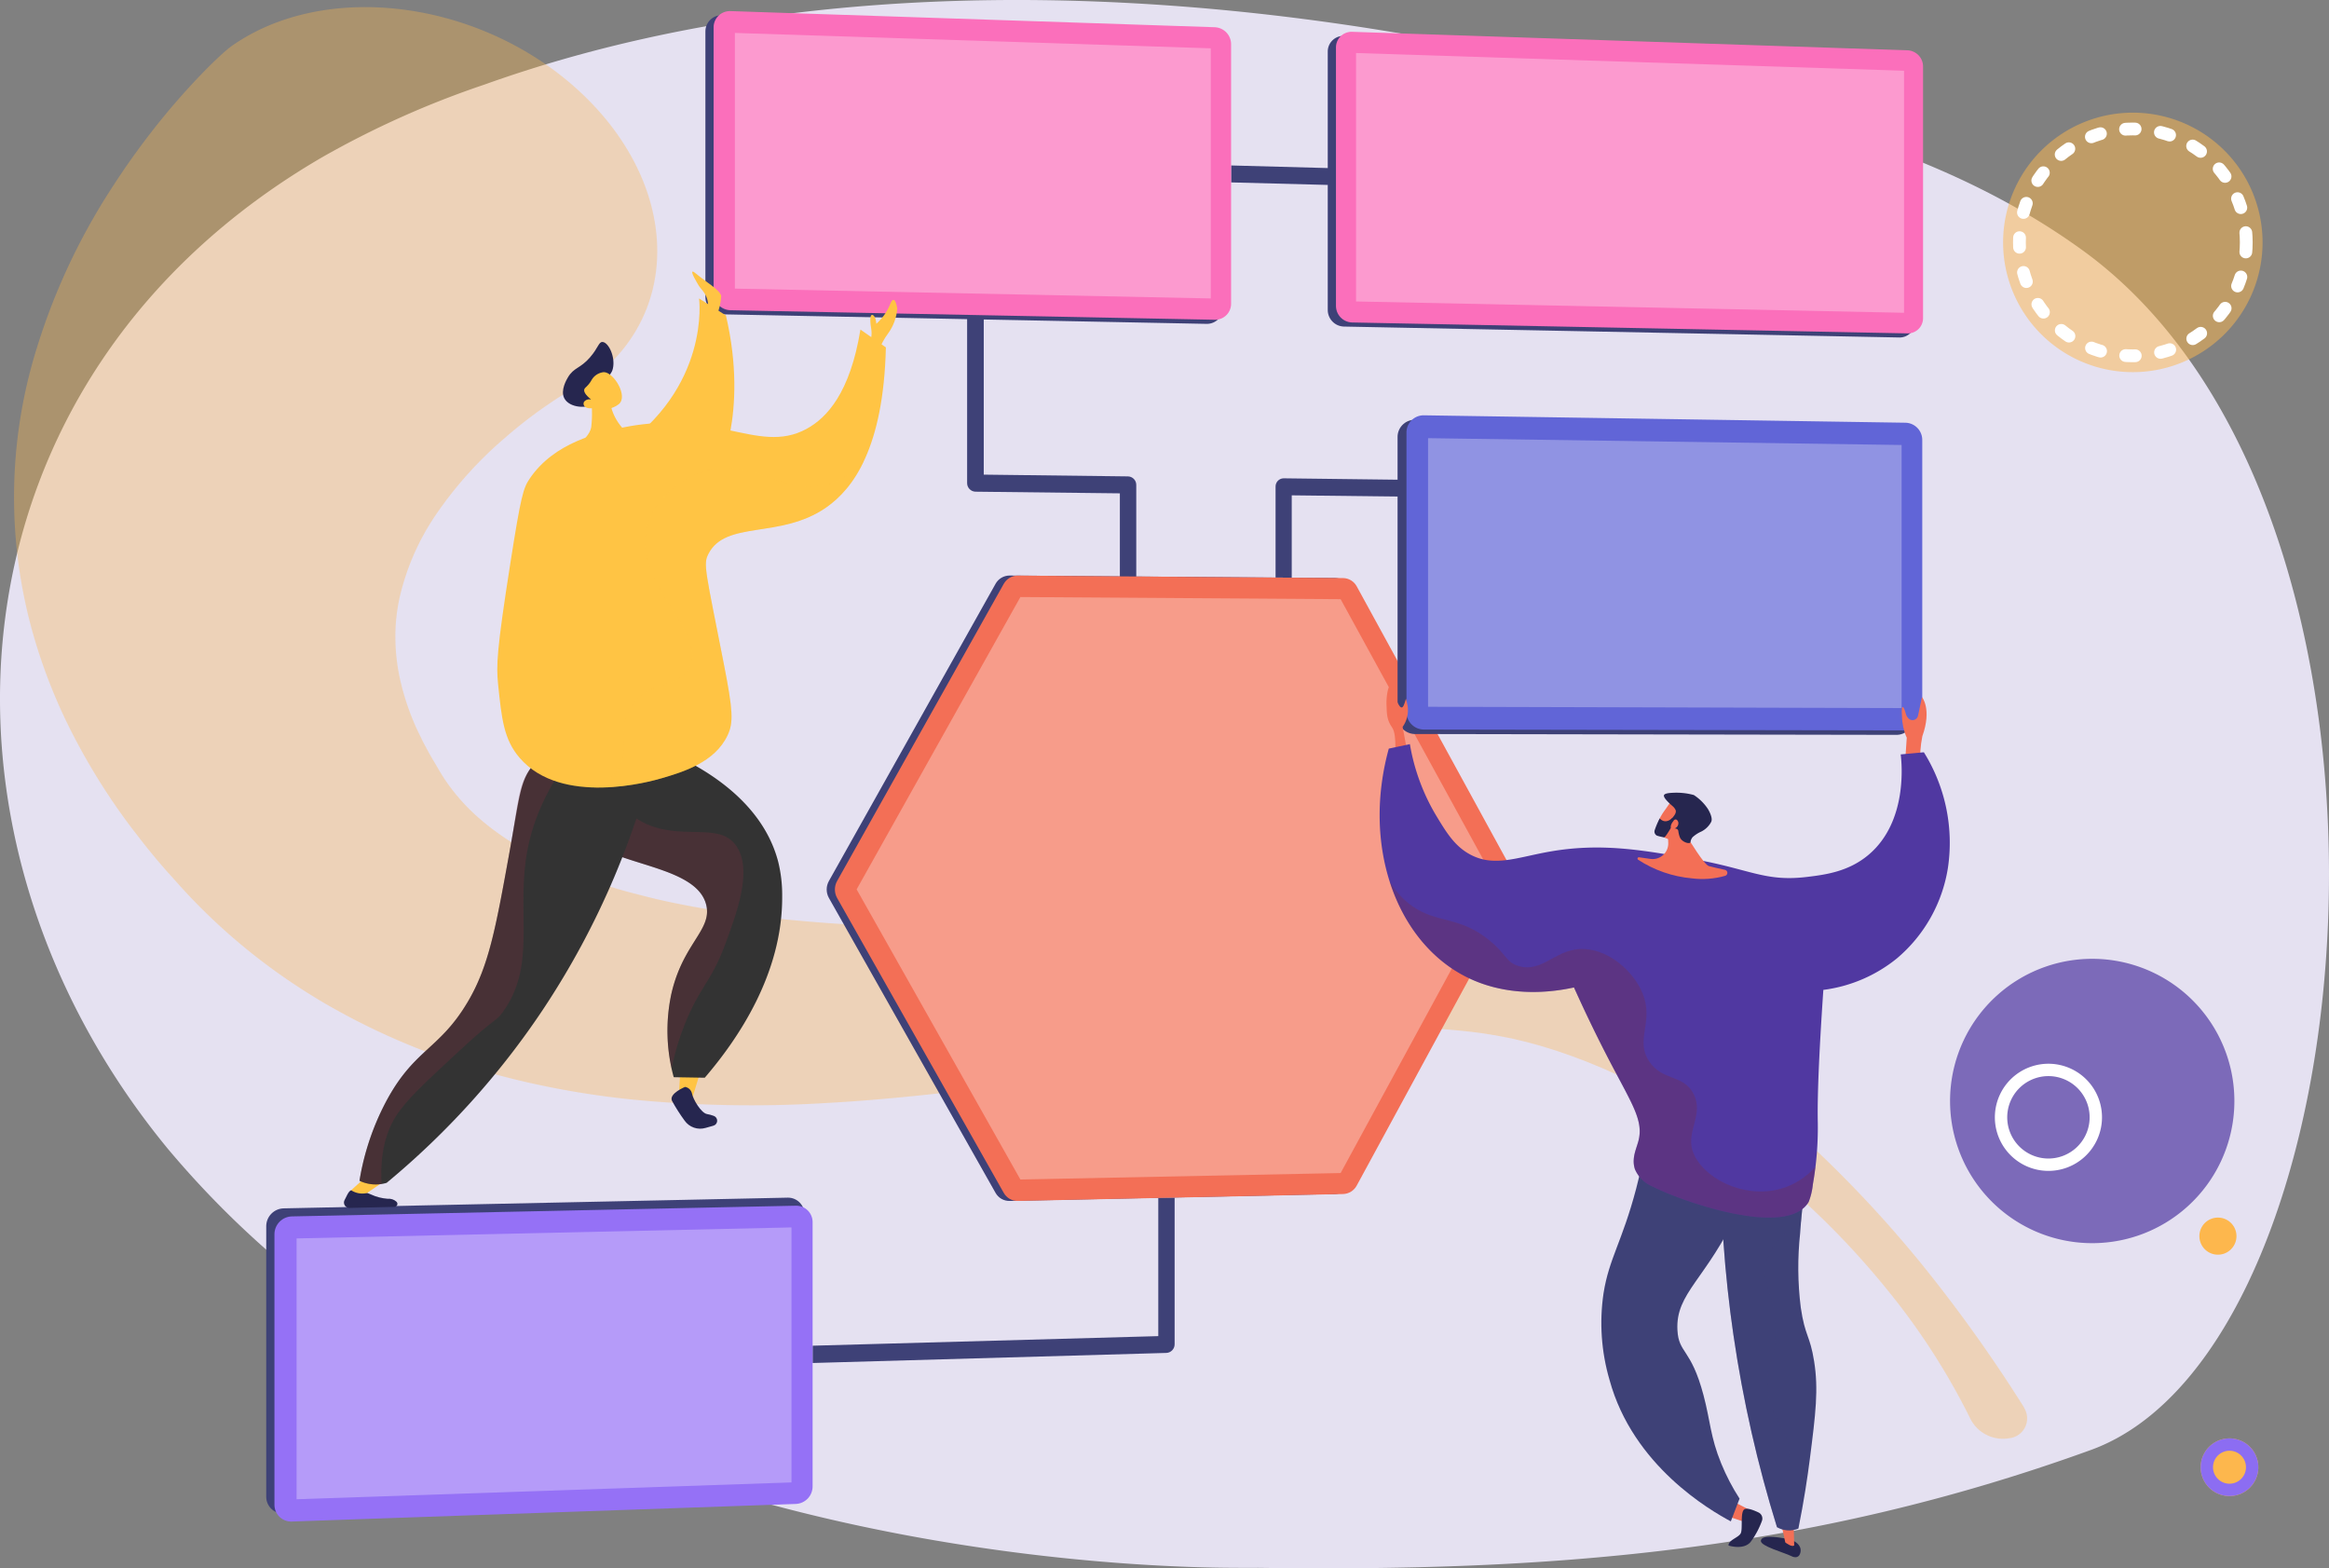 <svg id="Grupo_181511" data-name="Grupo 181511" xmlns="http://www.w3.org/2000/svg" xmlns:xlink="http://www.w3.org/1999/xlink" width="372.955" height="251.125" viewBox="0 0 372.955 251.125">
  <rect x="0" y="0" width="372.955" height="251.125" fill="#808080" stroke="none"/>
  <defs>
    <clipPath id="clip-path">
      <rect id="Rectángulo_104034" data-name="Rectángulo 104034" width="372.955" height="251.125" fill="none"/>
    </clipPath>
    <clipPath id="clip-path-3">
      <rect id="Rectángulo_103967" data-name="Rectángulo 103967" width="322.355" height="229.241" transform="translate(2.255 1.14)" fill="none"/>
    </clipPath>
    <clipPath id="clip-path-4">
      <rect id="Rectángulo_103968" data-name="Rectángulo 103968" width="45.541" height="45.541" transform="translate(312.269 153.523)" fill="none"/>
    </clipPath>
    <clipPath id="clip-path-5">
      <rect id="Rectángulo_103969" data-name="Rectángulo 103969" width="41.551" height="41.551" transform="translate(320.767 18.037)" fill="none"/>
    </clipPath>
    <clipPath id="clip-path-6">
      <path id="Trazado_245867" data-name="Trazado 245867" d="M185.483,191.827v22.118l-55.357,1.533v2.77l56.665-1.614a1.382,1.382,0,0,0,1.308-1.4V191.771Z" fill="none"/>
    </clipPath>
    <linearGradient id="linear-gradient" x1="-2.245" y1="2.242" x2="-2.227" y2="2.242" gradientUnits="objectBoundingBox">
      <stop offset="0" stop-color="#444b8c"/>
      <stop offset="0.996" stop-color="#3e4177"/>
      <stop offset="1" stop-color="#3e4177"/>
    </linearGradient>
    <clipPath id="clip-path-7">
      <path id="Trazado_245868" data-name="Trazado 245868" d="M154.87,77.339A1.373,1.373,0,0,0,156.2,78.73l23.13.266v13.74l2.626.02V77.663a1.36,1.36,0,0,0-1.313-1.381L157.533,76V50.628l-2.663-.053Z" fill="none"/>
    </clipPath>
    <linearGradient id="linear-gradient-2" x1="-5.717" y1="4.755" x2="-5.68" y2="4.755" xlink:href="#linear-gradient"/>
    <clipPath id="clip-path-8">
      <path id="Trazado_245869" data-name="Trazado 245869" d="M197.141,29.207l16.794.439v-2.7l-16.794-.452Z" fill="none"/>
    </clipPath>
    <linearGradient id="linear-gradient-3" x1="-11.739" y1="71.199" x2="-11.679" y2="71.199" xlink:href="#linear-gradient"/>
    <clipPath id="clip-path-9">
      <path id="Trazado_245870" data-name="Trazado 245870" d="M204.264,77.928V92.479l2.588.02V79.314l25.34.292v-2.69l-26.634-.327h-.016a1.307,1.307,0,0,0-1.278,1.339" fill="none"/>
    </clipPath>
    <linearGradient id="linear-gradient-4" x1="-7.314" y1="10.97" x2="-7.278" y2="10.97" xlink:href="#linear-gradient"/>
    <clipPath id="clip-path-10">
      <path id="Trazado_245871" data-name="Trazado 245871" d="M159.418,93.492l-26.681,47.576a2.777,2.777,0,0,0,0,2.719L159.418,191a2.53,2.53,0,0,0,2.259,1.3l52.089-1.107a2.575,2.575,0,0,0,2.19-1.373l25.429-46.815a2.771,2.771,0,0,0,0-2.634L215.956,93.9a2.534,2.534,0,0,0-2.19-1.344l-52.089-.4h-.02a2.57,2.57,0,0,0-2.239,1.332" fill="none"/>
    </clipPath>
    <linearGradient id="linear-gradient-5" x1="-0.867" y1="1.33" x2="-0.86" y2="1.33" xlink:href="#linear-gradient"/>
    <clipPath id="clip-path-11">
      <path id="Trazado_245872" data-name="Trazado 245872" d="M212.62,8.321V49.582a2.659,2.659,0,0,0,2.53,2.707l89.086,1.752a2.437,2.437,0,0,0,2.4-2.536V11.38a2.6,2.6,0,0,0-2.4-2.664L215.15,5.748h-.083a2.5,2.5,0,0,0-2.447,2.574" fill="none"/>
    </clipPath>
    <linearGradient id="linear-gradient-6" x1="-2.271" y1="2.613" x2="-2.261" y2="2.613" xlink:href="#linear-gradient"/>
    <clipPath id="clip-path-12">
      <path id="Trazado_245873" data-name="Trazado 245873" d="M112.96,5.078V47.544a2.772,2.772,0,0,0,2.679,2.787l77.63,1.528a2.554,2.554,0,0,0,2.558-2.62V7.775a2.724,2.724,0,0,0-2.558-2.756l-77.63-2.587h-.089a2.6,2.6,0,0,0-2.59,2.647" fill="none"/>
    </clipPath>
    <linearGradient id="linear-gradient-7" x1="-1.251" y1="2.828" x2="-1.239" y2="2.828" xlink:href="#linear-gradient"/>
    <clipPath id="clip-path-13">
      <path id="Trazado_245874" data-name="Trazado 245874" d="M126.152,191.772l-80.731,1.715a2.863,2.863,0,0,0-2.788,2.849v43.317a2.675,2.675,0,0,0,2.788,2.692l80.731-2.818a2.808,2.808,0,0,0,2.66-2.815V194.438a2.625,2.625,0,0,0-2.6-2.667h-.057" fill="none"/>
    </clipPath>
    <linearGradient id="linear-gradient-8" x1="-0.826" y1="0.864" x2="-0.81" y2="0.864" xlink:href="#linear-gradient"/>
    <clipPath id="clip-path-14">
      <path id="Trazado_245875" data-name="Trazado 245875" d="M160.732,93.494,134.051,141.07a2.784,2.784,0,0,0,0,2.72L160.732,191a2.533,2.533,0,0,0,2.26,1.3l52.089-1.107a2.575,2.575,0,0,0,2.189-1.375L242.7,143.01a2.773,2.773,0,0,0,0-2.635L217.27,93.906a2.529,2.529,0,0,0-2.189-1.344l-52.089-.4h-.02a2.575,2.575,0,0,0-2.24,1.332" fill="none"/>
    </clipPath>
    <linearGradient id="linear-gradient-9" x1="-0.873" y1="1.328" x2="-0.866" y2="1.328" gradientUnits="objectBoundingBox">
      <stop offset="0" stop-color="#ffc444"/>
      <stop offset="0.996" stop-color="#f36f56"/>
      <stop offset="1" stop-color="#f36f56"/>
    </linearGradient>
    <clipPath id="clip-path-16">
      <rect id="Rectángulo_103980" data-name="Rectángulo 103980" width="102.584" height="93.271" transform="translate(137.176 95.595)" fill="none"/>
    </clipPath>
    <clipPath id="clip-path-17">
      <path id="Trazado_245877" data-name="Trazado 245877" d="M213.935,7.664V48.925a2.658,2.658,0,0,0,2.529,2.707l89.086,1.752a2.437,2.437,0,0,0,2.4-2.537V10.723a2.6,2.6,0,0,0-2.4-2.664L216.464,5.091h-.082a2.5,2.5,0,0,0-2.447,2.574" fill="none"/>
    </clipPath>
    <linearGradient id="linear-gradient-10" x1="-2.285" y1="2.62" x2="-2.275" y2="2.62" gradientUnits="objectBoundingBox">
      <stop offset="0" stop-color="#ff9085"/>
      <stop offset="1" stop-color="#fb6fbb"/>
    </linearGradient>
    <clipPath id="clip-path-19">
      <rect id="Rectángulo_103983" data-name="Rectángulo 103983" width="87.748" height="41.593" transform="translate(217.151 8.49)" fill="none"/>
    </clipPath>
    <clipPath id="clip-path-20">
      <path id="Trazado_245879" data-name="Trazado 245879" d="M114.275,4.421V46.887a2.772,2.772,0,0,0,2.678,2.787l77.63,1.528a2.554,2.554,0,0,0,2.558-2.62V7.118a2.723,2.723,0,0,0-2.558-2.756l-77.63-2.587h-.089a2.6,2.6,0,0,0-2.589,2.647" fill="none"/>
    </clipPath>
    <linearGradient id="linear-gradient-11" x1="-1.266" y1="2.835" x2="-1.254" y2="2.835" xlink:href="#linear-gradient-10"/>
    <clipPath id="clip-path-22">
      <rect id="Rectángulo_103986" data-name="Rectángulo 103986" width="76.206" height="42.515" transform="translate(117.681 5.274)" fill="none"/>
    </clipPath>
    <clipPath id="clip-path-23">
      <path id="Trazado_245881" data-name="Trazado 245881" d="M127.467,193.06l-80.732,1.715a2.862,2.862,0,0,0-2.787,2.849v43.317a2.675,2.675,0,0,0,2.787,2.692l80.732-2.817A2.809,2.809,0,0,0,130.126,238V195.725a2.624,2.624,0,0,0-2.6-2.666h-.057" fill="none"/>
    </clipPath>
    <linearGradient id="linear-gradient-12" x1="-0.846" y1="0.85" x2="-0.831" y2="0.85" gradientUnits="objectBoundingBox">
      <stop offset="0" stop-color="#e38ddd"/>
      <stop offset="0.004" stop-color="#e38ddd"/>
      <stop offset="1" stop-color="#9571f6"/>
    </linearGradient>
    <clipPath id="clip-path-25">
      <rect id="Rectángulo_103989" data-name="Rectángulo 103989" width="79.252" height="43.522" transform="translate(47.492 196.54)" fill="none"/>
    </clipPath>
    <clipPath id="clip-path-26">
      <path id="Trazado_245883" data-name="Trazado 245883" d="M108.7,175.443a2.006,2.006,0,0,0,2.208.243l1.588-5.225-3.464-.34Z" fill="none"/>
    </clipPath>
    <linearGradient id="linear-gradient-13" x1="-22.69" y1="12.17" x2="-22.48" y2="12.17" gradientUnits="objectBoundingBox">
      <stop offset="0" stop-color="#f36f56"/>
      <stop offset="0.004" stop-color="#f36f56"/>
      <stop offset="1" stop-color="#ffc444"/>
    </linearGradient>
    <clipPath id="clip-path-27">
      <path id="Trazado_245884" data-name="Trazado 245884" d="M107.6,176.249a28.187,28.187,0,0,0,2.024,3.179,3.046,3.046,0,0,0,3.367,1.176c.421-.127.853-.25,1.235-.349a.826.826,0,0,0,.067-1.579,6.086,6.086,0,0,0-1.064-.288c-.954-.147-2.267-2.4-2.421-3.3a1.361,1.361,0,0,0-1.108-1.05s-2.606,1.063-2.1,2.215" fill="none"/>
    </clipPath>
    <linearGradient id="linear-gradient-14" x1="-13.792" y1="8.984" x2="-13.664" y2="8.984" gradientUnits="objectBoundingBox">
      <stop offset="0" stop-color="#444b8c"/>
      <stop offset="0.996" stop-color="#26264f"/>
      <stop offset="1" stop-color="#26264f"/>
    </linearGradient>
    <clipPath id="clip-path-29">
      <path id="Trazado_245886" data-name="Trazado 245886" d="M56.23,190.589c-.455.134-.826,1.207-1.016,1.5a.864.864,0,0,0,.746,1.329l7.207-.168a.48.48,0,0,0,.3-.849,1.825,1.825,0,0,0-1.392-.451,7.642,7.642,0,0,1-2.706-.707,9.012,9.012,0,0,0-2.684-.715,1.6,1.6,0,0,0-.451.058" fill="none"/>
    </clipPath>
    <linearGradient id="linear-gradient-15" x1="-9.452" y1="6.788" x2="-9.284" y2="6.788" xlink:href="#linear-gradient-14"/>
    <clipPath id="clip-path-30">
      <path id="Trazado_245887" data-name="Trazado 245887" d="M56.23,190.589a3.3,3.3,0,0,0,2.548.442l3.034-2.088L59.2,187.884Z" fill="none"/>
    </clipPath>
    <linearGradient id="linear-gradient-16" x1="-14.304" y1="10.951" x2="-14.054" y2="10.951" xlink:href="#linear-gradient-13"/>
    <clipPath id="clip-path-32">
      <rect id="Rectángulo_103997" data-name="Rectángulo 103997" width="26.172" height="46.245" transform="translate(92.879 124.812)" fill="none"/>
    </clipPath>
    <clipPath id="clip-path-33">
      <path id="Trazado_245888" data-name="Trazado 245888" d="M116.172,151.1c1.991-5.375,4.378-12,1.651-15.765-2.759-3.808-8.8-.594-14.868-3.663a15.084,15.084,0,0,1-6.484-6.861c-3.4,3.515-3.867,5.874-3.476,7.473,1.59,6.509,18.469,5.409,20.119,12.678.909,4-3.8,6.118-5.621,14.273a27.6,27.6,0,0,0,.059,11.821,40.882,40.882,0,0,1,2.912-8.92c2.175-4.713,3.611-5.374,5.708-11.036" fill="none"/>
    </clipPath>
    <linearGradient id="linear-gradient-17" x1="-1.52" y1="3" x2="-1.501" y2="3" gradientUnits="objectBoundingBox">
      <stop offset="0" stop-color="#ab316d"/>
      <stop offset="1" stop-color="#792d3d"/>
    </linearGradient>
    <clipPath id="clip-path-34">
      <rect id="Rectángulo_103999" data-name="Rectángulo 103999" width="36.374" height="71.663" transform="translate(57.568 117.993)" fill="none"/>
    </clipPath>
    <clipPath id="clip-path-35">
      <path id="Trazado_245890" data-name="Trazado 245890" d="M63.391,178.746c1.637-2.584,4.542-5.275,10.271-10.582,5.922-5.485,5.694-4.494,6.86-6.114,5.218-7.258,2.392-15.012,3.682-24.37.72-5.222,3.025-12.044,9.737-19.687a14.515,14.515,0,0,0-8.35,4.247c-2.693,2.97-2.494,5.879-4.015,14.282-2.194,12.122-3.291,18.184-6.664,23.889-4.607,7.793-8.692,7.509-13.279,16.338a41.325,41.325,0,0,0-4.065,12.316,6.021,6.021,0,0,0,3.538.517c-.379-6.135,1.455-9.526,2.285-10.836" fill="none"/>
    </clipPath>
    <linearGradient id="linear-gradient-18" x1="-0.442" y1="2.007" x2="-0.43" y2="2.007" xlink:href="#linear-gradient-17"/>
    <clipPath id="clip-path-36">
      <path id="Trazado_245891" data-name="Trazado 245891" d="M98.807,72.16l16.023,3.822s5.128-9.589,1.416-25.474l-4.3-2.716s1.919,14.292-13.139,24.368" fill="none"/>
    </clipPath>
    <linearGradient id="linear-gradient-19" x1="-3.315" y1="9.179" x2="-3.28" y2="9.179" xlink:href="#linear-gradient-13"/>
    <clipPath id="clip-path-37">
      <path id="Trazado_245892" data-name="Trazado 245892" d="M111.929,45.787c.362.6,1.632,1.509,1.449,3.561l1.387,1.16a9.144,9.144,0,0,0,.725-3.092c-.14-.959-2.424-2.24-3.982-3.562-.3-.258-.487-.365-.582-.365-.392,0,.712,1.813,1,2.3" fill="none"/>
    </clipPath>
    <linearGradient id="linear-gradient-20" x1="-14.881" y1="37.191" x2="-14.745" y2="37.191" xlink:href="#linear-gradient-13"/>
    <clipPath id="clip-path-38">
      <path id="Trazado_245893" data-name="Trazado 245893" d="M94.49,57.215c-1.612,1.846-2.59,1.6-3.539,3.2-.222.375-1.221,2.061-.606,3.32.784,1.607,3.874,1.861,5.166.621.613-.586.355-1.064,1.325-2.973.787-1.55,1.111-1.541,1.305-2.359.44-1.865-.7-4.232-1.662-4.265h-.02c-.6,0-.667.961-1.969,2.451" fill="none"/>
    </clipPath>
    <linearGradient id="linear-gradient-21" x1="-7.987" y1="21.331" x2="-7.897" y2="21.331" xlink:href="#linear-gradient-14"/>
    <clipPath id="clip-path-39">
      <path id="Trazado_245894" data-name="Trazado 245894" d="M94.519,63.06a18.323,18.323,0,0,1,.159,5.341c-.355,2.164-4.365,4.413-5.133,5.058s2.038,1.344,4.613,1.008,9.625-2.593,10.7-3.85c.734-.864-.127-.842-1.37-.821a13.339,13.339,0,0,1-1.828-.056c-1.95-.238-3.813-3.507-3.869-5.174-.048-1.4-2.3-1.51-3.04-1.51-.143,0-.229,0-.229,0" fill="none"/>
    </clipPath>
    <linearGradient id="linear-gradient-22" x1="-5.035" y1="14.691" x2="-4.978" y2="14.691" xlink:href="#linear-gradient-13"/>
    <clipPath id="clip-path-40">
      <path id="Trazado_245895" data-name="Trazado 245895" d="M94.963,60.509c-.27.328-.287.547-.738,1.075-.417.487-.6.531-.664.768-.079.295.057.789,1.128,1.64a1.087,1.087,0,0,0-1.172.352.688.688,0,0,0-.069.365c.064.579.821.848,1.911.55a3.807,3.807,0,0,0,3.717-.531c1.563-1.25-.762-5.091-2.352-5.139h-.033a2.546,2.546,0,0,0-1.728.921" fill="none"/>
    </clipPath>
    <linearGradient id="linear-gradient-23" x1="-9.887" y1="20.19" x2="-9.78" y2="20.19" xlink:href="#linear-gradient-13"/>
    <clipPath id="clip-path-41">
      <path id="Trazado_245896" data-name="Trazado 245896" d="M142.506,48.812a8.445,8.445,0,0,1-2.173,3.032s-.059-1.032-.48-1.349-.644.285-.352,2.071c.373,2.281-.821,2.447-.821,2.447l2.061,1.108a10.8,10.8,0,0,1,1.448-2.692,7.789,7.789,0,0,0,1.494-4.028c-.09-.568-.3-1.392-.611-1.392-.161,0-.351.219-.566.8" fill="none"/>
    </clipPath>
    <linearGradient id="linear-gradient-24" x1="-14.726" y1="27.659" x2="-14.618" y2="27.659" xlink:href="#linear-gradient-13"/>
    <clipPath id="clip-path-42">
      <path id="Trazado_245897" data-name="Trazado 245897" d="M129.188,68.658c-4.047,2.212-7.864,1.189-12.716.166a37.611,37.611,0,0,0-16.58-.4c-4.059.843-11.135,2.413-15.058,8.2-1.031,1.52-1.4,2.671-3.111,13.576-2.189,13.939-2.266,16.372-1.959,19.373.565,5.493.908,8.821,3.44,11.767,6.725,7.823,21.019,3.789,22.812,3.258,3.31-.98,8.455-2.5,10.5-6.878.962-2.059.86-3.94-.618-11.468-2.929-14.91-3.3-15.875-2.485-17.509,2.758-5.509,11.5-2.357,18.883-7.481,4.317-3,9.183-9.525,9.566-25.639l-4.075-2.853c-1.652,10.158-5.408,14.145-8.6,15.888" fill="none"/>
    </clipPath>
    <linearGradient id="linear-gradient-25" x1="-0.626" y1="2.192" x2="-0.616" y2="2.192" xlink:href="#linear-gradient-13"/>
    <clipPath id="clip-path-44">
      <rect id="Rectángulo_104009" data-name="Rectángulo 104009" width="43.202" height="52.263" transform="translate(95.126 73.842)" fill="none"/>
    </clipPath>
    <clipPath id="clip-path-45">
      <path id="Trazado_245898" data-name="Trazado 245898" d="M99.317,122.608c1.441-2.956-.5-5.68,1.629-9.233,2.708-4.528,7.581-2.991,9.414-6.337,3.135-5.721-9.206-13.7-6.7-22.81,1.2-4.35,5.378-7.5,8.87-8.69,7.754-2.648,12.826,4.1,20.1,1.991a12.476,12.476,0,0,0,5.7-3.687,18.173,18.173,0,0,1-6.034,7.42c-7.383,5.124-16.124,1.971-18.882,7.482-.818,1.632-.444,2.6,2.485,17.508,1.478,7.528,1.58,9.409.618,11.468-2.044,4.374-7.189,5.9-10.5,6.879a37.739,37.739,0,0,1-10.889,1.5,7.44,7.44,0,0,0,4.191-3.488" fill="none"/>
    </clipPath>
    <linearGradient id="linear-gradient-26" x1="-1.429" y1="3.388" x2="-1.412" y2="3.388" xlink:href="#linear-gradient-13"/>
    <clipPath id="clip-path-46">
      <path id="Trazado_245899" data-name="Trazado 245899" d="M223.8,70.045v44.61a2.806,2.806,0,0,0,2.72,2.878l77.277.135a2.706,2.706,0,0,0,2.6-2.805V71.252a2.762,2.762,0,0,0-2.6-2.849l-77.277-1.189h-.04a2.752,2.752,0,0,0-2.68,2.832" fill="none"/>
    </clipPath>
    <linearGradient id="linear-gradient-27" x1="-2.246" y1="2.282" x2="-2.235" y2="2.282" xlink:href="#linear-gradient"/>
    <clipPath id="clip-path-47">
      <path id="Trazado_245900" data-name="Trazado 245900" d="M225.226,69.33v44.611a2.807,2.807,0,0,0,2.72,2.878l77.276.134a2.706,2.706,0,0,0,2.6-2.8V70.537a2.762,2.762,0,0,0-2.6-2.848L227.946,66.5h-.04a2.751,2.751,0,0,0-2.68,2.831" fill="none"/>
    </clipPath>
    <linearGradient id="linear-gradient-28" x1="-2.261" y1="2.29" x2="-2.25" y2="2.29" gradientUnits="objectBoundingBox">
      <stop offset="0" stop-color="#aa80f9"/>
      <stop offset="0.996" stop-color="#6165d7"/>
      <stop offset="1" stop-color="#6165d7"/>
    </linearGradient>
    <clipPath id="clip-path-49">
      <rect id="Rectángulo_104013" data-name="Rectángulo 104013" width="75.831" height="43.216" transform="translate(228.684 70.161)" fill="none"/>
    </clipPath>
    <clipPath id="clip-path-50">
      <path id="Trazado_245902" data-name="Trazado 245902" d="M307.146,114.592a.9.9,0,0,1-1.534.442,1.662,1.662,0,0,1-.423-.74c-.237-1.017-.794-2.008-.615.409a8.771,8.771,0,0,0,.765,3.429l-.306,4.531,2.481-.027a18.282,18.282,0,0,1,.322-4.753c1.561-4.364-.058-6.262-.058-6.262Z" fill="none"/>
    </clipPath>
    <linearGradient id="linear-gradient-29" x1="-52.562" y1="12.281" x2="-52.389" y2="12.281" xlink:href="#linear-gradient-9"/>
    <clipPath id="clip-path-51">
      <path id="Trazado_245903" data-name="Trazado 245903" d="M222.026,112.783c.053,1.576.049,2.512.906,3.717s.394,5.255.394,5.255l2.123-.872-.841-4.489a4.573,4.573,0,0,0,.8-3.381c-.409-1.764-.135-1.127-.635-.043s-1.211-.857-1.75-2.618c-.126-.414-.252-.586-.369-.586-.38,0-.672,1.812-.63,3.017" fill="none"/>
    </clipPath>
    <linearGradient id="linear-gradient-30" x1="-47.251" y1="11.565" x2="-47.038" y2="11.565" xlink:href="#linear-gradient-9"/>
    <clipPath id="clip-path-53">
      <path id="Trazado_245905" data-name="Trazado 245905" d="M285.053,243.139l.836,3.84s1.042.824,1.426.475l-.111-4.367Z" fill="none"/>
    </clipPath>
    <linearGradient id="linear-gradient-31" x1="-84.07" y1="1.6" x2="-83.774" y2="1.6" xlink:href="#linear-gradient-9"/>
    <clipPath id="clip-path-54">
      <path id="Trazado_245906" data-name="Trazado 245906" d="M276.712,242.811,280.269,244,281,242.21l-3.508-1.822Z" fill="none"/>
    </clipPath>
    <linearGradient id="linear-gradient-32" x1="-54.571" y1="2.451" x2="-54.374" y2="2.451" xlink:href="#linear-gradient-9"/>
    <clipPath id="clip-path-56">
      <path id="Trazado_245908" data-name="Trazado 245908" d="M277.6,213.861a201.826,201.826,0,0,0,6.954,30.672,3.981,3.981,0,0,0,3.432.233c.9-4.463,1.46-8.243,1.821-11.053.953-7.423,1.415-11.228.7-15.731-.67-4.227-1.458-3.954-2.139-8.621a51.4,51.4,0,0,1-.1-11.907,104.123,104.123,0,0,1,1.6-12.456l-14.382-1.361a201.68,201.68,0,0,0,2.11,30.224" fill="none"/>
    </clipPath>
    <linearGradient id="linear-gradient-33" x1="-5.159" y1="1.132" x2="-5.139" y2="1.132" xlink:href="#linear-gradient"/>
    <clipPath id="clip-path-58">
      <rect id="Rectángulo_104023" data-name="Rectángulo 104023" width="14.384" height="61.411" transform="translate(275.49 183.637)" fill="none"/>
    </clipPath>
    <clipPath id="clip-path-59">
      <path id="Trazado_245909" data-name="Trazado 245909" d="M285.24,241.487c-.748-3.147,1.234-4.427,1.28-8.354.056-4.8-2.878-5.141-3.443-10.578-.455-4.369,1.391-4.619,1.266-9.9-.132-5.614-2.253-6.9-1.566-10.213.383-1.845,1.641-4.311,5.636-6.819A104.813,104.813,0,0,1,289.874,185l-14.381-1.362a201.654,201.654,0,0,0,9.064,60.9,4,4,0,0,0,1.576.5,3.92,3.92,0,0,0,1.024-.039,8.025,8.025,0,0,1-1.917-3.5" fill="none"/>
    </clipPath>
    <linearGradient id="linear-gradient-34" x1="-5.272" y1="1.142" x2="-5.251" y2="1.142" xlink:href="#linear-gradient"/>
    <clipPath id="clip-path-60">
      <path id="Trazado_245910" data-name="Trazado 245910" d="M262.007,190.336c-2.247,8.518-4.342,11.152-5.227,16.761a32.48,32.48,0,0,0,.961,13.857c3.753,13.765,16.138,20.893,19.424,22.656l1.4-3.646a34.054,34.054,0,0,1-2.94-5.632c-1.751-4.29-1.723-6.747-2.832-10.93-2-7.546-3.975-6.631-4.176-10.417-.321-6,4.646-8.079,9.751-19.166a61.726,61.726,0,0,0,2.889-7.532L263.881,181.3a86.423,86.423,0,0,1-1.874,9.033" fill="none"/>
    </clipPath>
    <linearGradient id="linear-gradient-35" x1="-3.526" y1="1.461" x2="-3.511" y2="1.461" xlink:href="#linear-gradient"/>
    <clipPath id="clip-path-62">
      <path id="Trazado_245912" data-name="Trazado 245912" d="M267.1,133.923l.045,1.021a2.5,2.5,0,0,1-2.858,2.587l-1.814-.26a.216.216,0,0,0-.151.394,18.823,18.823,0,0,0,8.565,2.975,13.36,13.36,0,0,0,5.412-.411.5.5,0,0,0-.076-.952c-.921-.2-2.091-.457-2.557-.593-.816-.237-3.107-4.13-3.8-5.152s-.008-3.151-.008-3.151Z" fill="none"/>
    </clipPath>
    <linearGradient id="linear-gradient-36" x1="-15.505" y1="8.826" x2="-15.445" y2="8.826" xlink:href="#linear-gradient-9"/>
    <clipPath id="clip-path-63">
      <path id="Trazado_245913" data-name="Trazado 245913" d="M268.613,127.706l-.055.015-.467.234c-.338.184-.525.336-1.3,1.508-.185.28-1.644,2-1.364,3.51.207,1.113,2.225,1.5,2.466,1.654-.026.127,2.782.312,2.752-.057-.012-.143-.024-.283-.038-.423.518-3.593.082-6.208-.533-6.4a5.245,5.245,0,0,0-.982-.078,2.292,2.292,0,0,0-.475.036" fill="none"/>
    </clipPath>
    <linearGradient id="linear-gradient-37" x1="-34.591" y1="14.501" x2="-34.46" y2="14.501" xlink:href="#linear-gradient-9"/>
    <clipPath id="clip-path-65">
      <path id="Trazado_245916" data-name="Trazado 245916" d="M268.052,131.344c-.415.473-.742,1.21-.293,1.347a.891.891,0,0,0,1.009-.813c.03-.358-.2-.668-.452-.668a.348.348,0,0,0-.264.134" fill="none"/>
    </clipPath>
    <linearGradient id="linear-gradient-38" x1="-128.804" y1="56.484" x2="-128.321" y2="56.484" xlink:href="#linear-gradient-9"/>
    <clipPath id="clip-path-67">
      <rect id="Rectángulo_104032" data-name="Rectángulo 104032" width="68.19" height="53.845" transform="translate(222.528 141.116)" fill="none"/>
    </clipPath>
    <clipPath id="clip-path-68">
      <path id="Trazado_245917" data-name="Trazado 245917" d="M285.143,190.355c-6.018,1.673-12.663-1.821-14.093-6.069-1.057-3.14,1.843-5.871.145-9.145-1.635-3.153-5.05-2.022-7.135-5.24-2.272-3.507.869-6.264-1.044-10.891-1.44-3.48-5.228-6.782-9.153-7.041-4.665-.309-6.7,3.867-10.648,2.725-2.063-.6-1.928-1.858-4.713-4.125-4.834-3.934-8.341-2.662-12.351-5.475a12.779,12.779,0,0,1-3.623-3.978c2.067,6.513,6.048,11.827,11.4,14.844,7.165,4.035,14.843,2.87,18.116,2.152,2.42,5.373,4.523,9.529,5.978,12.3,3.439,6.555,5.2,9.134,4.33,12.333-.354,1.3-1.109,2.769-.542,4.481a5.194,5.194,0,0,0,2.813,2.759c4.549,2.343,21.571,8.361,25.012,2.459a10.63,10.63,0,0,0,.666-2.808c.171-.986.307-1.932.413-2.821a11.605,11.605,0,0,1-5.575,3.54" fill="none"/>
    </clipPath>
    <linearGradient id="linear-gradient-39" x1="-2.785" y1="1.67" x2="-2.772" y2="1.67" xlink:href="#linear-gradient-17"/>
  </defs>
  <g id="Grupo_181658" data-name="Grupo 181658" clip-path="url(#clip-path)">
    <g id="Grupo_181521" data-name="Grupo 181521">
      <g id="Grupo_181520" data-name="Grupo 181520" clip-path="url(#clip-path)">
        <path id="Trazado_245858" data-name="Trazado 245858" d="M51.516,25.221A147.606,147.606,0,0,1,77.563,13.549c66.968-23.966,140.255-9.79,162.893-5.141,36.524,7.51,67.4,13.2,92.88,31.558,57.89,41.7,47.056,175.7,1.481,192.211-45.614,16.527-87.276,19.5-133.359,18.871-1.825.017-3.185,0-4.375-.006-11.528-.084-82.909-1.349-138.272-38.525A150.044,150.044,0,0,1,26.838,183.9C-14.72,133.366-9.153,60.586,51.516,25.221" fill="#e5e1f1"/>
        <g id="Grupo_181513" data-name="Grupo 181513" opacity="0.35">
          <g id="Grupo_181512" data-name="Grupo 181512">
            <g id="Grupo_181511-2" data-name="Grupo 181511" clip-path="url(#clip-path-3)">
              <path id="Trazado_245859" data-name="Trazado 245859" d="M323.99,225.168a4.324,4.324,0,0,1,.242.437,3.19,3.19,0,0,1-2.47,4.687,5.855,5.855,0,0,1-6.156-2.956A109.557,109.557,0,0,0,302,206.258a129.947,129.947,0,0,0-18.594-18.639l-1.291-1.066-1.325-1.029c-.879-.691-1.78-1.357-2.683-2.018q-2.7-2-5.524-3.829c-.932-.621-1.9-1.2-2.84-1.795s-1.925-1.145-2.883-1.717c-.983-.537-1.943-1.1-2.942-1.609s-1.974-1.039-2.978-1.512-1.993-.97-3.006-1.412c-.505-.224-1.005-.456-1.512-.668l-1.521-.627c-1.007-.435-2.036-.785-3.048-1.181-1.02-.359-2.038-.717-3.056-1.047-1.023-.31-2.037-.648-3.056-.909-.509-.134-1.015-.283-1.523-.41l-1.515-.358c-.254-.058-.5-.124-.759-.176l-.779-.15-1.551-.3c-1.04-.16-2.072-.345-3.109-.475a101.546,101.546,0,0,0-24.748-.064c-8.225.891-16.422,2.467-24.929,4.116-4.258.821-8.584,1.684-13.065,2.476-2.232.405-4.52.769-6.833,1.125-1.17.167-2.33.345-3.521.5l-3.472.445c-8.89,1.121-18.1,2.167-27.8,2.7a196.469,196.469,0,0,1-30.836-.562,139.314,139.314,0,0,1-16.958-2.781,120.512,120.512,0,0,1-17.807-5.541c-2.994-1.2-5.983-2.55-8.93-4.042-1.475-.743-2.934-1.534-4.387-2.349-.722-.411-1.423-.807-2.159-1.255s-1.474-.892-2.194-1.357a97.921,97.921,0,0,1-15.886-12.565c-1.187-1.163-2.345-2.341-3.454-3.554-.592-.636-1.022-1.131-1.517-1.673l-1.437-1.606c-.954-1.076-1.875-2.187-2.787-3.307s-1.787-2.272-2.676-3.416a102.956,102.956,0,0,1-9.27-14.683,86.9,86.9,0,0,1-6.37-15.844,80.076,80.076,0,0,1,.4-46.281,102.21,102.21,0,0,1,12-25.67,123.2,123.2,0,0,1,8.254-11.366c1.5-1.832,3.07-3.635,4.742-5.434.842-.9,1.7-1.8,2.625-2.721.464-.461.936-.922,1.454-1.407l.817-.749.469-.409.289-.244.443-.348C52.068-3.283,77.15,0,92.98,14.8s16.42,35.5,1.316,46.242l.146-.134c.033-.035.009-.026.009-.026l-.017,0c-.012-.01-.074.016-.113.025a3.428,3.428,0,0,0-.338.139c-.249.106-.533.255-.816.4-.574.3-1.182.64-1.786,1-1.216.729-2.45,1.521-3.658,2.351a73.38,73.38,0,0,0-6.934,5.373A62.517,62.517,0,0,0,69.832,82.375a39.1,39.1,0,0,0-5.814,13.2,28.6,28.6,0,0,0-.7,6.853,31.557,31.557,0,0,0,.943,7.173,40.42,40.42,0,0,0,2.709,7.606c.33.649.629,1.307.975,1.966.369.657.7,1.324,1.091,1.988l1.136,1.927c.285.51.607,1.015.924,1.517a31.712,31.712,0,0,0,4.75,5.621c.226.221.463.431.7.645l.791.674c.542.448,1.094.893,1.674,1.321,1.154.863,2.384,1.7,3.7,2.5a73.469,73.469,0,0,0,19.475,7.858q2.822.759,5.771,1.365t6.008,1.1c4.067.663,8.254,1.187,12.516,1.6,8.531.829,17.338,1.209,26.388,1.474l3.247.09c1.048.031,2.109.035,3.173.054,2.135.009,4.284.006,6.47-.034,4.359-.069,8.815-.224,13.346-.4,9.066-.338,18.494-.706,28.329-.3a134.156,134.156,0,0,1,30.244,4.385c1.265.337,2.527.734,3.782,1.107,1.258.42,2.489.807,3.755,1.259l1.885.667c.623.232,1.237.479,1.854.719,1.239.467,2.441,1.006,3.646,1.521a114.479,114.479,0,0,1,13.612,7.229,153.351,153.351,0,0,1,23.211,17.814,191.574,191.574,0,0,1,18.965,20.356,236.739,236.739,0,0,1,15.593,21.911Z" fill="#fdb74d"/>
            </g>
          </g>
        </g>
        <g id="Grupo_181516" data-name="Grupo 181516" opacity="0.7" style="isolation: isolate">
          <g id="Grupo_181515" data-name="Grupo 181515">
            <g id="Grupo_181514" data-name="Grupo 181514" clip-path="url(#clip-path-4)">
              <path id="Trazado_245860" data-name="Trazado 245860" d="M325.313,196.877a22.765,22.765,0,1,1,30.309-10.857,22.764,22.764,0,0,1-30.309,10.857" fill="#5038a1"/>
            </g>
          </g>
        </g>
        <path id="Trazado_245861" data-name="Trazado 245861" d="M324.787,185.77a7.588,7.588,0,1,1,10.1-3.62A7.589,7.589,0,0,1,324.787,185.77Z" fill="none" stroke="#fff" stroke-width="1.98"/>
        <path id="Trazado_245862" data-name="Trazado 245862" d="M355.047,239.113a4.619,4.619,0,1,1,6.15-2.2,4.62,4.62,0,0,1-6.15,2.2" fill="#fdb74d"/>
        <path id="Trazado_245863" data-name="Trazado 245863" d="M355.47,238.218a3.629,3.629,0,1,1,4.832-1.731,3.63,3.63,0,0,1-4.832,1.731" fill="#fdb74d"/>
        <path id="Trazado_245864" data-name="Trazado 245864" d="M355.47,238.218a3.629,3.629,0,1,1,4.832-1.731A3.63,3.63,0,0,1,355.47,238.218Z" fill="none" stroke="#8c6df2" stroke-width="1.98"/>
        <path id="Trazado_245865" data-name="Trazado 245865" d="M353.9,200.619a2.969,2.969,0,1,1,3.953-1.416,2.969,2.969,0,0,1-3.953,1.416" fill="#fdb74d"/>
        <g id="Grupo_181519" data-name="Grupo 181519" opacity="0.5">
          <g id="Grupo_181518" data-name="Grupo 181518">
            <g id="Grupo_181517" data-name="Grupo 181517" clip-path="url(#clip-path-5)">
              <path id="Trazado_245866" data-name="Trazado 245866" d="M362.318,38.813a20.775,20.775,0,1,0-20.776,20.776,20.777,20.777,0,0,0,20.776-20.776" fill="#fdb74d"/>
            </g>
          </g>
        </g>
        <circle id="Elipse_6231" data-name="Elipse 6231" cx="18.162" cy="18.162" r="18.162" transform="translate(323.381 20.65)" fill="none" stroke="#fff" stroke-linecap="round" stroke-width="2.046" stroke-dasharray="1.535 4.093"/>
      </g>
    </g>
    <g id="Grupo_181523" data-name="Grupo 181523">
      <g id="Grupo_181522" data-name="Grupo 181522" clip-path="url(#clip-path-6)">
        <rect id="Rectángulo_103971" data-name="Rectángulo 103971" width="57.973" height="26.477" transform="translate(130.126 191.771)" fill="url(#linear-gradient)"/>
      </g>
    </g>
    <g id="Grupo_181525" data-name="Grupo 181525">
      <g id="Grupo_181524" data-name="Grupo 181524" clip-path="url(#clip-path-7)">
        <rect id="Rectángulo_103972" data-name="Rectángulo 103972" width="27.088" height="42.181" transform="translate(154.87 50.575)" fill="url(#linear-gradient-2)"/>
      </g>
    </g>
    <g id="Grupo_181527" data-name="Grupo 181527">
      <g id="Grupo_181526" data-name="Grupo 181526" clip-path="url(#clip-path-8)">
        <rect id="Rectángulo_103973" data-name="Rectángulo 103973" width="16.794" height="3.155" transform="translate(197.141 26.491)" fill="url(#linear-gradient-3)"/>
      </g>
    </g>
    <g id="Grupo_181529" data-name="Grupo 181529">
      <g id="Grupo_181528" data-name="Grupo 181528" clip-path="url(#clip-path-9)">
        <rect id="Rectángulo_103974" data-name="Rectángulo 103974" width="27.928" height="15.91" transform="translate(204.264 76.589)" fill="url(#linear-gradient-4)"/>
      </g>
    </g>
    <g id="Grupo_181531" data-name="Grupo 181531">
      <g id="Grupo_181530" data-name="Grupo 181530" clip-path="url(#clip-path-10)">
        <rect id="Rectángulo_103975" data-name="Rectángulo 103975" width="136.835" height="131.133" transform="matrix(0.942, -0.336, 0.336, 0.942, 100.586, 103.451)" fill="url(#linear-gradient-5)"/>
      </g>
    </g>
    <g id="Grupo_181533" data-name="Grupo 181533">
      <g id="Grupo_181532" data-name="Grupo 181532" clip-path="url(#clip-path-11)">
        <rect id="Rectángulo_103976" data-name="Rectángulo 103976" width="93.684" height="104.672" transform="translate(189.857 38.004) rotate(-54.79)" fill="url(#linear-gradient-6)"/>
      </g>
    </g>
    <g id="Grupo_181535" data-name="Grupo 181535">
      <g id="Grupo_181534" data-name="Grupo 181534" clip-path="url(#clip-path-12)">
        <rect id="Rectángulo_103977" data-name="Rectángulo 103977" width="88.186" height="96.221" transform="matrix(0.577, -0.817, 0.817, 0.577, 89.662, 35.446)" fill="url(#linear-gradient-7)"/>
      </g>
    </g>
    <g id="Grupo_181537" data-name="Grupo 181537">
      <g id="Grupo_181536" data-name="Grupo 181536" clip-path="url(#clip-path-13)">
        <rect id="Rectángulo_103978" data-name="Rectángulo 103978" width="64.666" height="93.589" transform="matrix(0.172, -0.985, 0.985, 0.172, 34.074, 240.908)" fill="url(#linear-gradient-8)"/>
      </g>
    </g>
    <g id="Grupo_181539" data-name="Grupo 181539">
      <g id="Grupo_181538" data-name="Grupo 181538" clip-path="url(#clip-path-14)">
        <rect id="Rectángulo_103979" data-name="Rectángulo 103979" width="137.151" height="131.517" transform="translate(101.473 103.806) rotate(-19.935)" fill="url(#linear-gradient-9)"/>
      </g>
    </g>
    <g id="Grupo_181544" data-name="Grupo 181544">
      <g id="Grupo_181543" data-name="Grupo 181543" clip-path="url(#clip-path)">
        <g id="Grupo_181542" data-name="Grupo 181542" opacity="0.31" style="mix-blend-mode: soft-light;isolation: isolate">
          <g id="Grupo_181541" data-name="Grupo 181541">
            <g id="Grupo_181540" data-name="Grupo 181540" clip-path="url(#clip-path-16)">
              <path id="Trazado_245876" data-name="Trazado 245876" d="M163.4,188.867,137.177,142.41,163.4,95.6l51.283.342,25.077,45.774-25.077,46.116Z" fill="#fff"/>
            </g>
          </g>
        </g>
      </g>
    </g>
    <g id="Grupo_181546" data-name="Grupo 181546">
      <g id="Grupo_181545" data-name="Grupo 181545" clip-path="url(#clip-path-17)">
        <rect id="Rectángulo_103982" data-name="Rectángulo 103982" width="93.684" height="104.671" transform="matrix(0.577, -0.817, 0.817, 0.577, 191.172, 37.347)" fill="url(#linear-gradient-10)"/>
      </g>
    </g>
    <g id="Grupo_181551" data-name="Grupo 181551">
      <g id="Grupo_181550" data-name="Grupo 181550" clip-path="url(#clip-path)">
        <g id="Grupo_181549" data-name="Grupo 181549" opacity="0.3" style="mix-blend-mode: soft-light;isolation: isolate">
          <g id="Grupo_181548" data-name="Grupo 181548">
            <g id="Grupo_181547" data-name="Grupo 181547" clip-path="url(#clip-path-19)">
              <path id="Trazado_245878" data-name="Trazado 245878" d="M217.151,48.27V8.49L304.9,11.327V50.083Z" fill="#fff"/>
            </g>
          </g>
        </g>
      </g>
    </g>
    <g id="Grupo_181553" data-name="Grupo 181553">
      <g id="Grupo_181552" data-name="Grupo 181552" clip-path="url(#clip-path-20)">
        <rect id="Rectángulo_103985" data-name="Rectángulo 103985" width="88.186" height="96.22" transform="translate(90.977 34.789) rotate(-54.79)" fill="url(#linear-gradient-11)"/>
      </g>
    </g>
    <g id="Grupo_181558" data-name="Grupo 181558">
      <g id="Grupo_181557" data-name="Grupo 181557" clip-path="url(#clip-path)">
        <g id="Grupo_181556" data-name="Grupo 181556" opacity="0.3" style="mix-blend-mode: soft-light;isolation: isolate">
          <g id="Grupo_181555" data-name="Grupo 181555">
            <g id="Grupo_181554" data-name="Grupo 181554" clip-path="url(#clip-path-22)">
              <path id="Trazado_245880" data-name="Trazado 245880" d="M117.681,46.214V5.274l76.206,2.463V47.789Z" fill="#fff"/>
            </g>
          </g>
        </g>
      </g>
    </g>
    <g id="Grupo_181560" data-name="Grupo 181560">
      <g id="Grupo_181559" data-name="Grupo 181559" clip-path="url(#clip-path-23)">
        <rect id="Rectángulo_103988" data-name="Rectángulo 103988" width="64.665" height="93.588" transform="translate(35.389 242.195) rotate(-80.119)" fill="url(#linear-gradient-12)"/>
      </g>
    </g>
    <g id="Grupo_181565" data-name="Grupo 181565">
      <g id="Grupo_181564" data-name="Grupo 181564" clip-path="url(#clip-path)">
        <g id="Grupo_181563" data-name="Grupo 181563" opacity="0.3" style="mix-blend-mode: soft-light;isolation: isolate">
          <g id="Grupo_181562" data-name="Grupo 181562">
            <g id="Grupo_181561" data-name="Grupo 181561" clip-path="url(#clip-path-25)">
              <path id="Trazado_245882" data-name="Trazado 245882" d="M47.492,240.063V198.3l79.252-1.763v40.834Z" fill="#fff"/>
            </g>
          </g>
        </g>
      </g>
    </g>
    <g id="Grupo_181567" data-name="Grupo 181567">
      <g id="Grupo_181566" data-name="Grupo 181566" clip-path="url(#clip-path-26)">
        <rect id="Rectángulo_103991" data-name="Rectángulo 103991" width="4.769" height="6.672" transform="translate(107.691 170.293) rotate(-9.66)" fill="url(#linear-gradient-13)"/>
      </g>
    </g>
    <g id="Grupo_181569" data-name="Grupo 181569">
      <g id="Grupo_181568" data-name="Grupo 181568" clip-path="url(#clip-path-27)">
        <rect id="Rectángulo_103992" data-name="Rectángulo 103992" width="7.772" height="8.677" transform="translate(106.344 180.898) rotate(-83.751)" fill="url(#linear-gradient-14)"/>
      </g>
    </g>
    <g id="Grupo_181571" data-name="Grupo 181571">
      <g id="Grupo_181570" data-name="Grupo 181570" clip-path="url(#clip-path)">
        <path id="Trazado_245885" data-name="Trazado 245885" d="M103.438,119.049c3.839,1.325,18.034,6.69,21.195,19a22.25,22.25,0,0,1,.622,5.468c.081,12.423-7.142,22.936-12.4,29.052l-4.969-.083a28.154,28.154,0,0,1-.4-13.248c1.816-8.155,6.53-10.27,5.621-14.273-1.651-7.269-18.529-6.169-20.119-12.678-.575-2.351.688-6.341,10.443-13.236" fill="#333"/>
      </g>
    </g>
    <g id="Grupo_181573" data-name="Grupo 181573">
      <g id="Grupo_181572" data-name="Grupo 181572" clip-path="url(#clip-path-29)">
        <rect id="Rectángulo_103994" data-name="Rectángulo 103994" width="5.961" height="9.405" transform="translate(53.859 193.054) rotate(-68.715)" fill="url(#linear-gradient-15)"/>
      </g>
    </g>
    <g id="Grupo_181575" data-name="Grupo 181575">
      <g id="Grupo_181574" data-name="Grupo 181574" clip-path="url(#clip-path-30)">
        <rect id="Rectángulo_103995" data-name="Rectángulo 103995" width="3.987" height="5.883" transform="translate(55.905 191.332) rotate(-84.623)" fill="url(#linear-gradient-16)"/>
      </g>
    </g>
    <g id="Grupo_181587" data-name="Grupo 181587">
      <g id="Grupo_181586" data-name="Grupo 181586" clip-path="url(#clip-path)">
        <g id="Grupo_181580" data-name="Grupo 181580" opacity="0.3" style="mix-blend-mode: color-burn;isolation: isolate">
          <g id="Grupo_181579" data-name="Grupo 181579">
            <g id="Grupo_181578" data-name="Grupo 181578" clip-path="url(#clip-path-32)">
              <g id="Grupo_181577" data-name="Grupo 181577">
                <g id="Grupo_181576" data-name="Grupo 181576" clip-path="url(#clip-path-33)">
                  <rect id="Rectángulo_103996" data-name="Rectángulo 103996" width="52.755" height="41.271" transform="translate(78.588 166.325) rotate(-71.344)" fill="url(#linear-gradient-17)"/>
                </g>
              </g>
            </g>
          </g>
        </g>
        <path id="Trazado_245889" data-name="Trazado 245889" d="M105.637,117.5a129.242,129.242,0,0,1-18.721,44.2,128.747,128.747,0,0,1-25,27.7,6.044,6.044,0,0,1-4.351-.334,41.325,41.325,0,0,1,4.065-12.316c4.587-8.829,8.671-8.546,13.279-16.338,3.373-5.706,4.47-11.767,6.664-23.889,1.694-9.361,1.7-11.6,4.015-14.282,4.69-5.427,13.5-5.488,20.046-4.743" fill="#333"/>
        <g id="Grupo_181585" data-name="Grupo 181585" opacity="0.3" style="mix-blend-mode: multiply;isolation: isolate">
          <g id="Grupo_181584" data-name="Grupo 181584">
            <g id="Grupo_181583" data-name="Grupo 181583" clip-path="url(#clip-path-34)">
              <g id="Grupo_181582" data-name="Grupo 181582">
                <g id="Grupo_181581" data-name="Grupo 181581" clip-path="url(#clip-path-35)">
                  <rect id="Rectángulo_103998" data-name="Rectángulo 103998" width="80.393" height="64.55" transform="translate(28.931 175.405) rotate(-63.49)" fill="url(#linear-gradient-18)"/>
                </g>
              </g>
            </g>
          </g>
        </g>
      </g>
    </g>
    <g id="Grupo_181589" data-name="Grupo 181589">
      <g id="Grupo_181588" data-name="Grupo 181588" clip-path="url(#clip-path-36)">
        <rect id="Rectángulo_104001" data-name="Rectángulo 104001" width="28.674" height="21.801" transform="translate(98.152 75.967) rotate(-88.668)" fill="url(#linear-gradient-19)"/>
      </g>
    </g>
    <g id="Grupo_181591" data-name="Grupo 181591">
      <g id="Grupo_181590" data-name="Grupo 181590" clip-path="url(#clip-path-37)">
        <rect id="Rectángulo_104002" data-name="Rectángulo 104002" width="7.352" height="5.563" transform="translate(110.054 50.475) rotate(-86.067)" fill="url(#linear-gradient-20)"/>
      </g>
    </g>
    <g id="Grupo_181593" data-name="Grupo 181593">
      <g id="Grupo_181592" data-name="Grupo 181592" clip-path="url(#clip-path-38)">
        <rect id="Rectángulo_104003" data-name="Rectángulo 104003" width="11.094" height="9.166" transform="matrix(0.029, -1, 1, 0.029, 89.411, 65.592)" fill="url(#linear-gradient-21)"/>
      </g>
    </g>
    <g id="Grupo_181595" data-name="Grupo 181595">
      <g id="Grupo_181594" data-name="Grupo 181594" clip-path="url(#clip-path-39)">
        <rect id="Rectángulo_104004" data-name="Rectángulo 104004" width="17.557" height="12.839" transform="translate(87.996 63.108) rotate(-3.814)" fill="url(#linear-gradient-22)"/>
      </g>
    </g>
    <g id="Grupo_181597" data-name="Grupo 181597">
      <g id="Grupo_181596" data-name="Grupo 181596" clip-path="url(#clip-path-40)">
        <rect id="Rectángulo_104005" data-name="Rectángulo 104005" width="9.342" height="9.563" transform="translate(90.516 64.337) rotate(-58.468)" fill="url(#linear-gradient-23)"/>
      </g>
    </g>
    <g id="Grupo_181599" data-name="Grupo 181599">
      <g id="Grupo_181598" data-name="Grupo 181598" clip-path="url(#clip-path-41)">
        <rect id="Rectángulo_104006" data-name="Rectángulo 104006" width="9.277" height="7.328" transform="translate(136.367 55.397) rotate(-72.613)" fill="url(#linear-gradient-24)"/>
      </g>
    </g>
    <g id="Grupo_181601" data-name="Grupo 181601">
      <g id="Grupo_181600" data-name="Grupo 181600" clip-path="url(#clip-path-42)">
        <rect id="Rectángulo_104007" data-name="Rectángulo 104007" width="98.289" height="94.649" transform="matrix(0.565, -0.825, 0.825, 0.565, 43.847, 104.783)" fill="url(#linear-gradient-25)"/>
      </g>
    </g>
    <g id="Grupo_181608" data-name="Grupo 181608">
      <g id="Grupo_181607" data-name="Grupo 181607" clip-path="url(#clip-path)">
        <g id="Grupo_181606" data-name="Grupo 181606" opacity="0.3" style="mix-blend-mode: multiply;isolation: isolate">
          <g id="Grupo_181605" data-name="Grupo 181605">
            <g id="Grupo_181604" data-name="Grupo 181604" clip-path="url(#clip-path-44)">
              <g id="Grupo_181603" data-name="Grupo 181603">
                <g id="Grupo_181602" data-name="Grupo 181602" clip-path="url(#clip-path-45)">
                  <rect id="Rectángulo_104008" data-name="Rectángulo 104008" width="60.525" height="52.484" transform="matrix(0.189, -0.982, 0.982, 0.189, 85.25, 124.33)" fill="url(#linear-gradient-26)"/>
                </g>
              </g>
            </g>
          </g>
        </g>
      </g>
    </g>
    <g id="Grupo_181610" data-name="Grupo 181610">
      <g id="Grupo_181609" data-name="Grupo 181609" clip-path="url(#clip-path-46)">
        <rect id="Rectángulo_104011" data-name="Rectángulo 104011" width="96.546" height="89.048" transform="matrix(0.814, -0.581, 0.581, 0.814, 199.941, 84.233)" fill="url(#linear-gradient-27)"/>
      </g>
    </g>
    <g id="Grupo_181612" data-name="Grupo 181612">
      <g id="Grupo_181611" data-name="Grupo 181611" clip-path="url(#clip-path-47)">
        <rect id="Rectángulo_104012" data-name="Rectángulo 104012" width="96.546" height="89.048" transform="translate(201.37 83.519) rotate(-35.506)" fill="url(#linear-gradient-28)"/>
      </g>
    </g>
    <g id="Grupo_181617" data-name="Grupo 181617">
      <g id="Grupo_181616" data-name="Grupo 181616" clip-path="url(#clip-path)">
        <g id="Grupo_181615" data-name="Grupo 181615" opacity="0.3" style="mix-blend-mode: soft-light;isolation: isolate">
          <g id="Grupo_181614" data-name="Grupo 181614">
            <g id="Grupo_181613" data-name="Grupo 181613" clip-path="url(#clip-path-49)">
              <path id="Trazado_245901" data-name="Trazado 245901" d="M228.684,113.17V70.161l75.831,1.092v42.124Z" fill="#fff"/>
            </g>
          </g>
        </g>
      </g>
    </g>
    <g id="Grupo_181619" data-name="Grupo 181619">
      <g id="Grupo_181618" data-name="Grupo 181618" clip-path="url(#clip-path-50)">
        <rect id="Rectángulo_104015" data-name="Rectángulo 104015" width="5.784" height="11.373" transform="matrix(0.997, -0.072, 0.072, 0.997, 303.602, 111.678)" fill="url(#linear-gradient-29)"/>
      </g>
    </g>
    <g id="Grupo_181621" data-name="Grupo 181621">
      <g id="Grupo_181620" data-name="Grupo 181620" clip-path="url(#clip-path-51)">
        <rect id="Rectángulo_104016" data-name="Rectángulo 104016" width="4.689" height="12.234" transform="translate(221.123 109.828) rotate(-4.127)" fill="url(#linear-gradient-30)"/>
      </g>
    </g>
    <g id="Grupo_181623" data-name="Grupo 181623">
      <g id="Grupo_181622" data-name="Grupo 181622" clip-path="url(#clip-path)">
        <path id="Trazado_245904" data-name="Trazado 245904" d="M281.976,246.713c.1-.969,2.431-.615,3.956-.364s2.159.913,2.36,1.505-.076,2-1.453,1.308c-1.131-.567-4.954-1.592-4.863-2.449" fill="#26264f"/>
      </g>
    </g>
    <g id="Grupo_181625" data-name="Grupo 181625">
      <g id="Grupo_181624" data-name="Grupo 181624" clip-path="url(#clip-path-53)">
        <rect id="Rectángulo_104018" data-name="Rectángulo 104018" width="3.384" height="5.135" transform="translate(283.896 243.39) rotate(-14.69)" fill="url(#linear-gradient-31)"/>
      </g>
    </g>
    <g id="Grupo_181627" data-name="Grupo 181627">
      <g id="Grupo_181626" data-name="Grupo 181626" clip-path="url(#clip-path-54)">
        <rect id="Rectángulo_104019" data-name="Rectángulo 104019" width="5.064" height="4.58" transform="matrix(0.967, -0.254, 0.254, 0.967, 275.826, 240.62)" fill="url(#linear-gradient-32)"/>
      </g>
    </g>
    <g id="Grupo_181629" data-name="Grupo 181629">
      <g id="Grupo_181628" data-name="Grupo 181628" clip-path="url(#clip-path)">
        <path id="Trazado_245907" data-name="Trazado 245907" d="M276.8,247.474s2.367.787,3.529-.565a13.3,13.3,0,0,0,1.81-3.356,1.077,1.077,0,0,0-.535-1.371c-.744-.356-1.761-.756-2.221-.536-.769.366-.263,3.185-.636,3.885s-1.98,1.056-1.947,1.943" fill="#26264f"/>
      </g>
    </g>
    <g id="Grupo_181631" data-name="Grupo 181631">
      <g id="Grupo_181630" data-name="Grupo 181630" clip-path="url(#clip-path-56)">
        <rect id="Rectángulo_104021" data-name="Rectángulo 104021" width="50.071" height="58.296" transform="translate(245.703 206.614) rotate(-37.688)" fill="url(#linear-gradient-33)"/>
      </g>
    </g>
    <g id="Grupo_181638" data-name="Grupo 181638">
      <g id="Grupo_181637" data-name="Grupo 181637" clip-path="url(#clip-path)">
        <g id="Grupo_181636" data-name="Grupo 181636" opacity="0.3" style="mix-blend-mode: multiply;isolation: isolate">
          <g id="Grupo_181635" data-name="Grupo 181635">
            <g id="Grupo_181634" data-name="Grupo 181634" clip-path="url(#clip-path-58)">
              <g id="Grupo_181633" data-name="Grupo 181633">
                <g id="Grupo_181632" data-name="Grupo 181632" clip-path="url(#clip-path-59)">
                  <rect id="Rectángulo_104022" data-name="Rectángulo 104022" width="48.974" height="57.434" transform="matrix(0.791, -0.611, 0.611, 0.791, 245.725, 206.597)" fill="url(#linear-gradient-34)"/>
                </g>
              </g>
            </g>
          </g>
        </g>
      </g>
    </g>
    <g id="Grupo_181640" data-name="Grupo 181640">
      <g id="Grupo_181639" data-name="Grupo 181639" clip-path="url(#clip-path-60)">
        <rect id="Rectángulo_104025" data-name="Rectángulo 104025" width="66.7" height="40.241" transform="translate(240.702 239.736) rotate(-75.561)" fill="url(#linear-gradient-35)"/>
      </g>
    </g>
    <g id="Grupo_181642" data-name="Grupo 181642">
      <g id="Grupo_181641" data-name="Grupo 181641" clip-path="url(#clip-path)">
        <path id="Trazado_245911" data-name="Trazado 245911" d="M304.37,120.8l3.709-.343a27.387,27.387,0,0,1,3.86,18.453,23.8,23.8,0,0,1-8.183,14.555,23.391,23.391,0,0,1-11.774,5.04c-.725,10.623-.979,17.336-.886,21.37a52.161,52.161,0,0,1-.791,9.763,10.619,10.619,0,0,1-.666,2.808c-3.441,5.9-20.463-.116-25.012-2.459a5.191,5.191,0,0,1-2.813-2.759c-.567-1.712.188-3.178.542-4.481.871-3.2-.891-5.778-4.33-12.333-1.455-2.771-3.558-6.927-5.978-12.3-3.273.718-10.951,1.883-18.116-2.152-10.527-5.929-15.76-20.725-11.538-36.089l3.378-.722a32.906,32.906,0,0,0,4.268,11.541c1.583,2.609,2.9,4.783,5.353,6.114,3.851,2.091,7.506.482,12.752-.442,8.267-1.455,15.014-.245,23.21,1.226,8.955,1.606,11.3,3.627,17.983,2.829,2.971-.355,6.694-.847,9.9-3.56,6.306-5.335,5.292-14.763,5.133-16.059" fill="#5038a1"/>
      </g>
    </g>
    <g id="Grupo_181644" data-name="Grupo 181644">
      <g id="Grupo_181643" data-name="Grupo 181643" clip-path="url(#clip-path-62)">
        <rect id="Rectángulo_104027" data-name="Rectángulo 104027" width="16.836" height="13.881" transform="matrix(0.967, -0.256, 0.256, 0.967, 259.534, 131.069)" fill="url(#linear-gradient-36)"/>
      </g>
    </g>
    <g id="Grupo_181646" data-name="Grupo 181646">
      <g id="Grupo_181645" data-name="Grupo 181645" clip-path="url(#clip-path-63)">
        <rect id="Rectángulo_104028" data-name="Rectángulo 104028" width="7.641" height="8.558" transform="matrix(0.967, -0.256, 0.256, 0.967, 263.343, 128.147)" fill="url(#linear-gradient-37)"/>
      </g>
    </g>
    <g id="Grupo_181648" data-name="Grupo 181648">
      <g id="Grupo_181647" data-name="Grupo 181647" clip-path="url(#clip-path)">
        <path id="Trazado_245914" data-name="Trazado 245914" d="M266.46,127.348c-.118.435.991,1.394,1.465,1.807a1.9,1.9,0,0,1,.365.48.615.615,0,0,1,.052.137c.181.728-1.015,1.456-.828,1.791.137.243.926.006,1,.212s-.6.521-.523.753c.058.175.461.056.684.337.11.139.065.237.159.642a3.682,3.682,0,0,0,.2.623c.327.691,1.4,1.03,1.634.787.066-.068.021-.134.1-.375a1.96,1.96,0,0,1,.259-.471,5.087,5.087,0,0,1,1.419-.923,3.637,3.637,0,0,0,1.525-1.449c.012-.023.022-.044.031-.064a1.063,1.063,0,0,0,.046-.1c.268-.7-.557-2.009-.557-2.009a7.749,7.749,0,0,0-2.251-2.224,10.52,10.52,0,0,0-3.2-.365c-.624.026-1.493.07-1.587.415" fill="#26264f"/>
        <path id="Trazado_245915" data-name="Trazado 245915" d="M265.787,131.037s.792,1.094,2.015-.072l.551.205s-1.58,2.932-1.874,2.911a8.792,8.792,0,0,1-1.139-.274.726.726,0,0,1-.374-.85,12.06,12.06,0,0,1,.821-1.92" fill="#26264f"/>
      </g>
    </g>
    <g id="Grupo_181650" data-name="Grupo 181650">
      <g id="Grupo_181649" data-name="Grupo 181649" clip-path="url(#clip-path-65)">
        <rect id="Rectángulo_104030" data-name="Rectángulo 104030" width="2.073" height="2.127" transform="translate(266.64 131.565) rotate(-27.935)" fill="url(#linear-gradient-38)"/>
      </g>
    </g>
    <g id="Grupo_181657" data-name="Grupo 181657">
      <g id="Grupo_181656" data-name="Grupo 181656" clip-path="url(#clip-path)">
        <g id="Grupo_181655" data-name="Grupo 181655" opacity="0.3" style="mix-blend-mode: multiply;isolation: isolate">
          <g id="Grupo_181654" data-name="Grupo 181654">
            <g id="Grupo_181653" data-name="Grupo 181653" clip-path="url(#clip-path-67)">
              <g id="Grupo_181652" data-name="Grupo 181652">
                <g id="Grupo_181651" data-name="Grupo 181651" clip-path="url(#clip-path-68)">
                  <rect id="Rectángulo_104031" data-name="Rectángulo 104031" width="78.122" height="69.534" transform="translate(211.482 143.334) rotate(-11.354)" fill="url(#linear-gradient-39)"/>
                </g>
              </g>
            </g>
          </g>
        </g>
      </g>
    </g>
  </g>
</svg>
